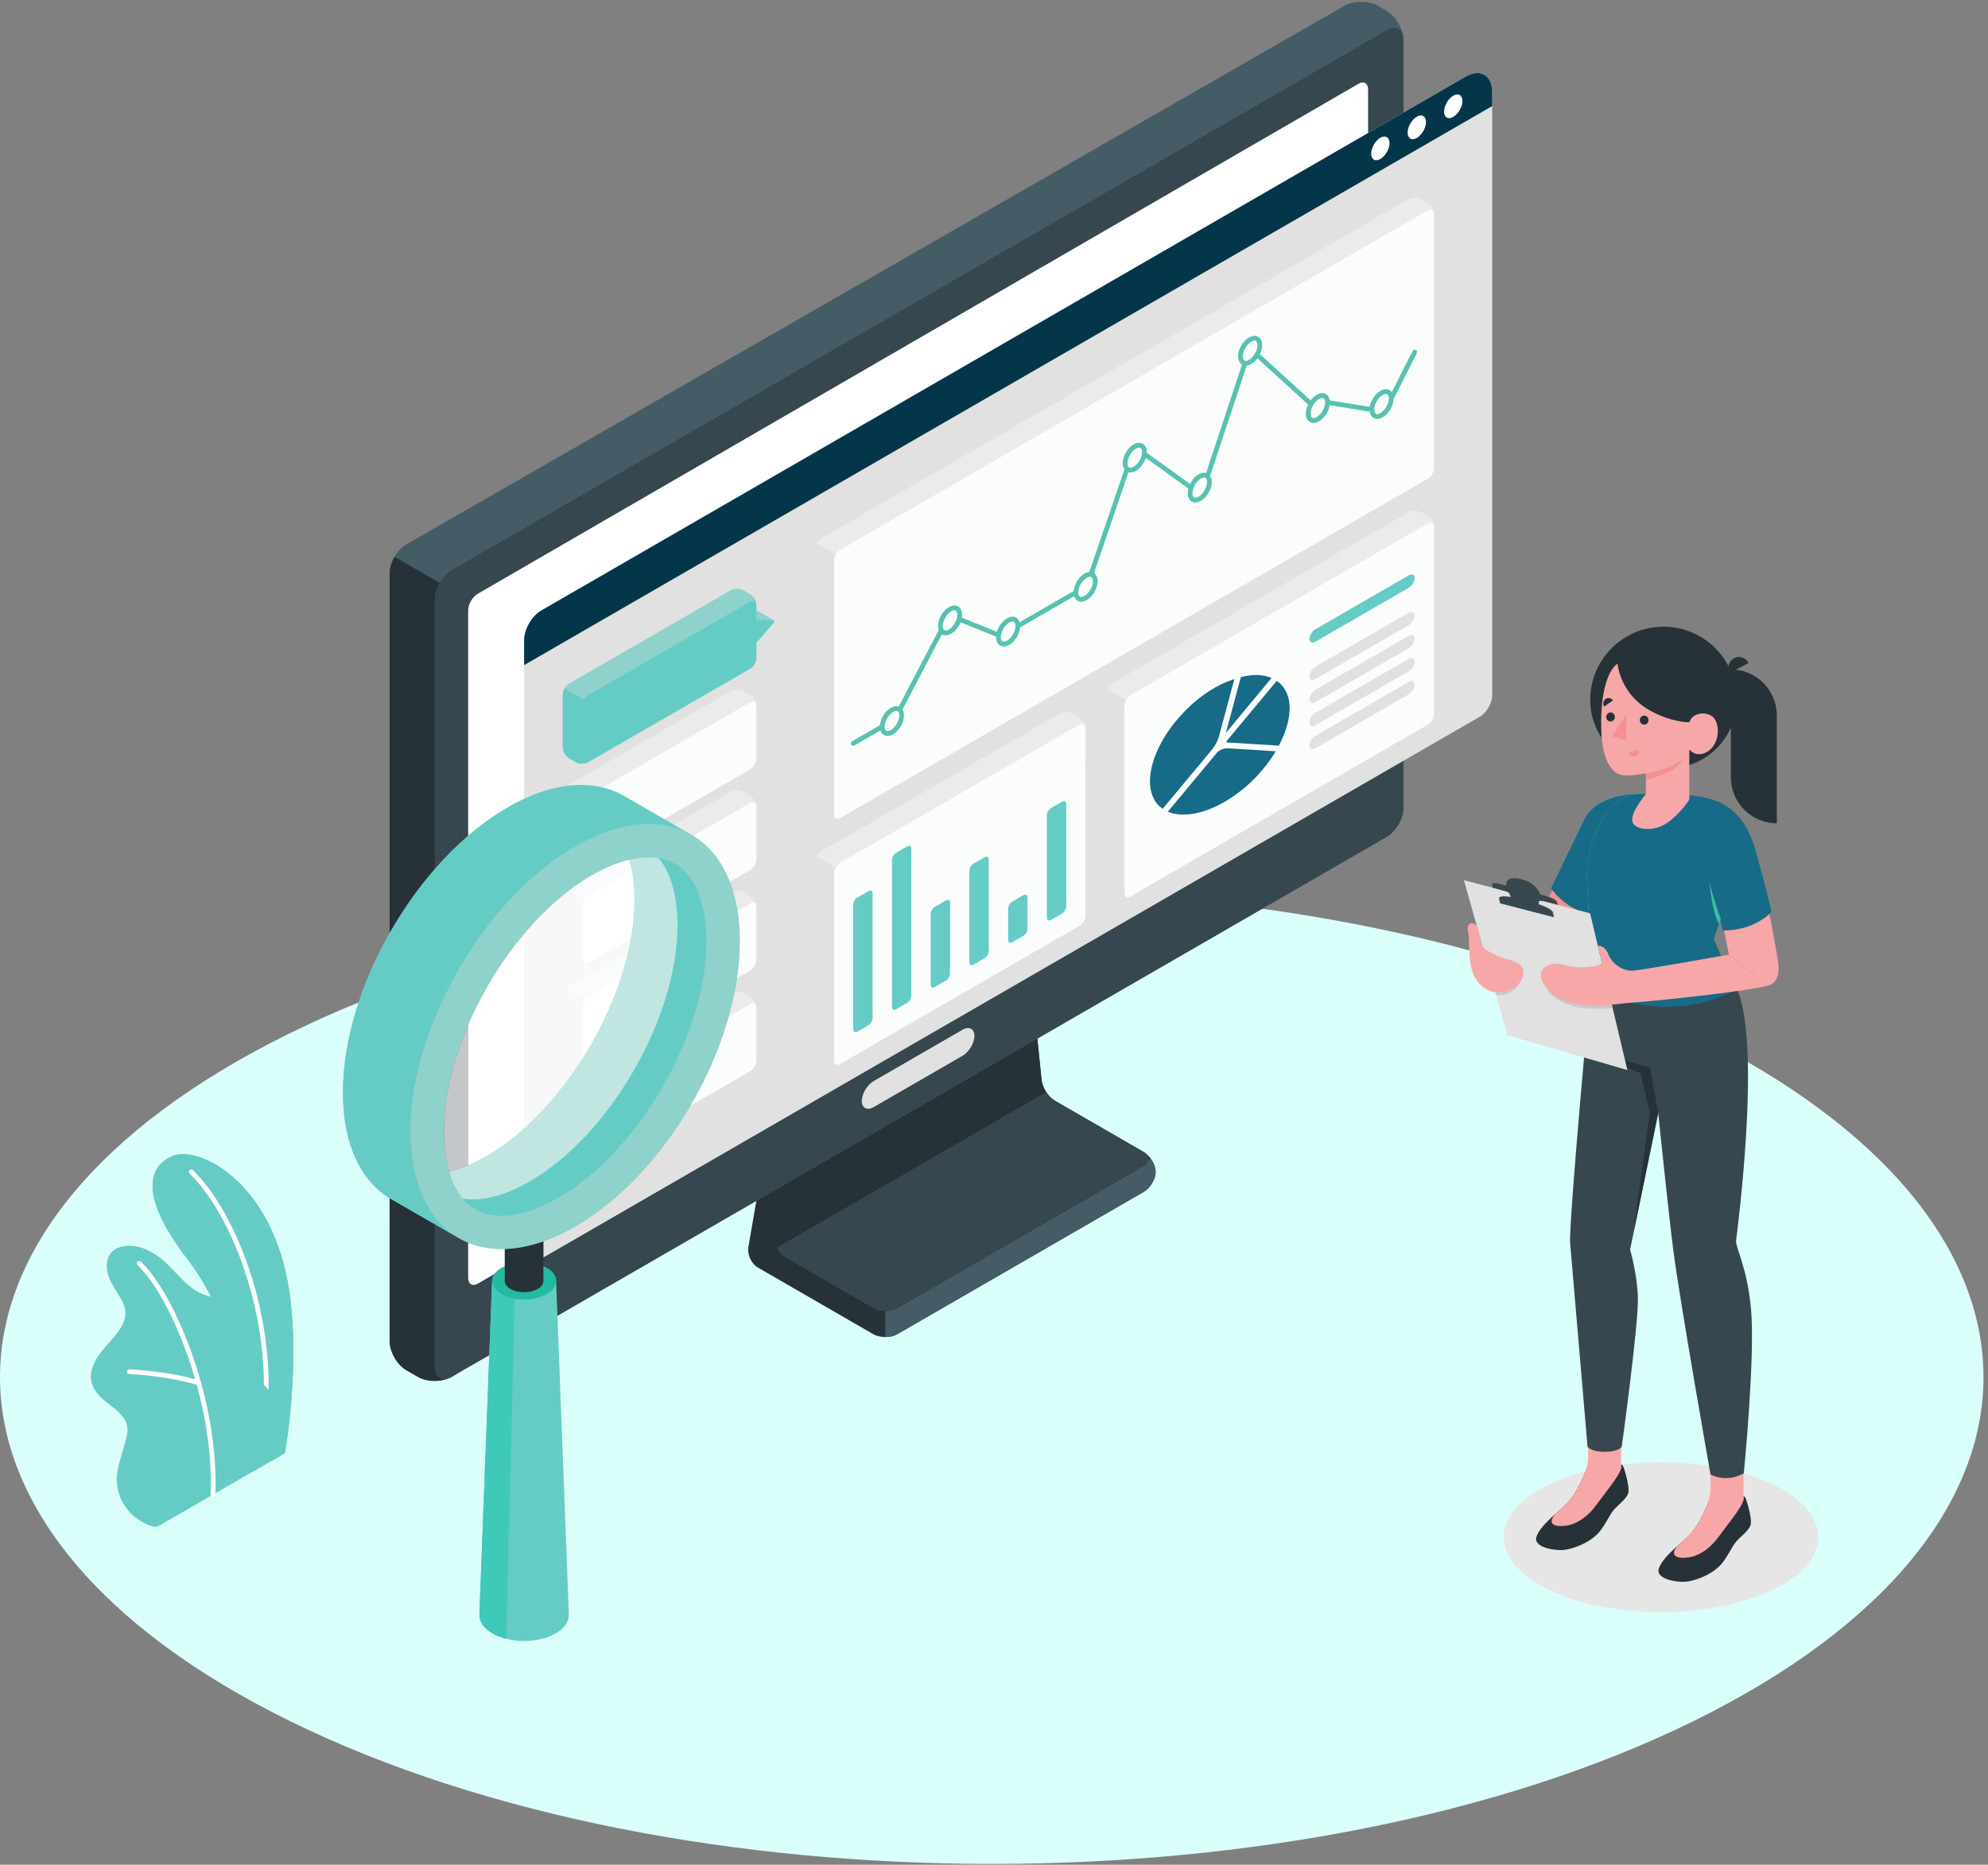 <?xml version="1.0" encoding="UTF-8" standalone="no"?>
<!DOCTYPE svg PUBLIC "-//W3C//DTD SVG 1.1//EN" "http://www.w3.org/Graphics/SVG/1.1/DTD/svg11.dtd">
<svg width="100%" height="100%" viewBox="0 0 1738 1630" version="1.1" xmlns="http://www.w3.org/2000/svg" xmlns:xlink="http://www.w3.org/1999/xlink" xml:space="preserve" xmlns:serif="http://www.serif.com/" style="fill-rule:evenodd;clip-rule:evenodd;stroke-linejoin:round;stroke-miterlimit:2;">
    <rect x="0" y="0" width="1738" height="1630" fill="#808080" stroke="none"/>
    <g transform="matrix(4.167,0,0,4.167,0,0)">
        <path d="M60.943,361.092C142.199,400.969 273.943,400.97 355.198,361.093C436.455,321.215 436.455,256.563 355.198,216.685C273.942,176.808 142.198,176.808 60.942,216.684C-20.314,256.561 -20.314,321.215 60.943,361.092Z" style="fill:rgb(218,255,251);fill-rule:nonzero;"/>
        <path d="M371.829,333.576C358.938,339.72 338.039,339.72 325.149,333.576C312.257,327.433 312.257,317.471 325.149,311.327C338.039,305.184 358.938,305.184 371.829,311.327C384.72,317.471 384.72,327.433 371.829,333.576Z" style="fill:rgb(230,230,230);fill-rule:nonzero;"/>
        <path d="M206.847,181.811L169.345,203.463C167.953,204.266 166.603,206.2 166.329,207.783L157.009,261.592C156.735,263.175 157.641,265.11 159.032,265.913L183.214,279.874C184.605,280.677 186.861,280.677 188.252,279.874L239.935,250.035C241.325,249.232 242.453,247.359 242.453,245.852C242.454,244.345 241.326,242.472 239.935,241.669L221.339,230.932C219.947,230.129 218.688,228.182 218.526,226.584L214.388,185.979C214.225,184.381 213.034,182.474 211.73,181.721C210.424,180.967 208.238,181.008 206.847,181.811Z" style="fill:rgb(38,50,56);fill-rule:nonzero;"/>
        <path d="M185.732,270.413L185.733,280.477C186.645,280.477 187.556,280.276 188.252,279.874L239.935,250.035C241.326,249.232 242.453,247.359 242.453,245.852C242.453,244.97 242.061,243.968 241.462,243.123L233,243.123L185.732,270.413Z" style="fill:rgb(69,91,101);fill-rule:nonzero;"/>
        <path d="M211.573,184.54L174.071,206.192C172.68,206.995 171.33,208.929 171.056,210.512L162.595,259.359C162.321,260.943 163.227,262.877 164.618,263.68L183.214,274.416C184.605,275.219 186.861,275.219 188.252,274.416L239.935,244.578C241.326,243.774 241.326,242.472 239.935,241.669L221.339,230.932C219.947,230.129 218.688,228.182 218.526,226.584L214.388,185.979C214.225,184.381 212.965,183.737 211.573,184.54Z" style="fill:rgb(38,50,56);fill-rule:nonzero;"/>
        <path d="M239.935,241.669L221.339,230.932C220.654,230.536 220.001,229.862 219.494,229.089L162.952,261.734C163.316,262.548 163.9,263.265 164.618,263.68L183.214,274.416C184.605,275.219 186.861,275.219 188.252,274.416L239.935,244.578C241.326,243.774 241.326,242.472 239.935,241.669Z" style="fill:rgb(55,71,79);fill-rule:nonzero;"/>
        <path d="M87.672,288.831L85.271,287.445C83.323,286.32 81.744,283.585 81.744,281.336L81.743,120.284C81.743,118.034 83.324,115.303 85.275,114.183L282.031,1.222C283.982,0.102 287.142,0.106 289.09,1.231L290.921,2.288C292.869,3.412 294.448,6.147 294.448,8.397L294.448,169.447C294.448,171.697 292.869,174.432 290.921,175.557L94.726,288.831C92.778,289.956 89.619,289.956 87.672,288.831Z" style="fill:rgb(69,91,101);fill-rule:nonzero;"/>
        <path d="M95.924,124.398L82.778,116.809C82.139,117.913 81.743,119.158 81.743,120.284L81.744,281.336C81.744,283.585 83.323,286.32 85.271,287.445L87.672,288.831C89.619,289.956 92.778,289.956 94.726,288.831L95.924,288.139L95.924,124.398Z" style="fill:rgb(38,50,56);fill-rule:nonzero;"/>
        <path d="M91.198,286.795L91.198,125.743C91.198,123.494 92.778,120.759 94.726,119.634L290.921,6.36C292.869,5.236 294.448,6.147 294.448,8.397L294.448,169.447C294.448,171.697 292.869,174.432 290.921,175.557L94.726,288.831C92.778,289.956 91.198,289.044 91.198,286.795Z" style="fill:rgb(55,71,79);fill-rule:nonzero;"/>
        <path d="M183.326,226.765L201.921,216.029C203.313,215.226 204.441,215.796 204.441,217.303C204.441,218.811 203.313,220.684 201.921,221.487L183.326,232.223C181.935,233.026 180.807,232.455 180.807,230.948C180.807,229.441 181.935,227.568 183.326,226.765Z" style="fill:rgb(224,225,224);fill-rule:nonzero;"/>
        <path d="M100.236,124.559L285.011,17.578C286.123,16.934 287.026,17.454 287.026,18.739L287.026,159.104C287.026,160.389 286.123,161.952 285.01,162.595L100.238,269.273C99.124,269.916 98.222,269.395 98.222,268.109L98.222,128.052C98.222,126.767 99.123,125.203 100.236,124.559Z" style="fill:white;fill-rule:nonzero;"/>
        <path d="M113.559,128.065L307.471,16.099C310.548,14.322 313.067,15.776 313.067,19.329L313.067,145.844C313.067,147.494 311.897,149.519 310.468,150.344L112.556,264.618C111.128,265.443 109.959,264.768 109.959,263.118L109.959,134.3C109.959,132.014 111.578,129.208 113.559,128.065Z" style="fill:rgb(224,225,224);fill-rule:nonzero;"/>
        <path d="M313.066,22.248L313.066,19.329C313.066,15.776 310.548,14.322 307.471,16.099L113.559,128.065C111.578,129.208 109.958,132.014 109.958,134.3L109.958,139.524L313.066,22.248Z" style="fill:rgb(4,54,74);fill-rule:nonzero;"/>
        <path d="M289.603,28.902C288.538,29.516 287.676,31.01 287.676,32.239C287.676,33.468 288.538,33.966 289.603,33.351C290.667,32.736 291.529,31.243 291.529,30.014C291.529,28.785 290.667,28.287 289.603,28.902Z" style="fill:white;fill-rule:nonzero;"/>
        <path d="M297.249,24.486C296.185,25.101 295.322,26.595 295.322,27.824C295.322,29.053 296.185,29.551 297.249,28.937C298.314,28.322 299.176,26.828 299.176,25.599C299.176,24.37 298.314,23.872 297.249,24.486Z" style="fill:white;fill-rule:nonzero;"/>
        <path d="M304.896,20.072C303.832,20.687 302.969,22.181 302.969,23.41C302.969,24.638 303.832,25.136 304.896,24.522C305.96,23.907 306.823,22.413 306.823,21.185C306.823,19.956 305.96,19.458 304.896,20.072Z" style="fill:white;fill-rule:nonzero;"/>
        <path d="M300.82,44.477C300.661,43.947 300.161,43.777 299.57,44.117L176.251,115.327C175.891,115.537 175.561,115.887 175.331,116.297L171.271,113.947C171.501,113.537 171.831,113.187 172.191,112.977L295.511,41.777C296.231,41.357 297.391,41.357 298.111,41.777L299.57,42.617C300.181,42.967 300.691,43.747 300.82,44.477Z" style="fill:rgb(235,235,236);fill-rule:nonzero;"/>
        <path d="M300.871,44.867L300.871,98.157C300.871,98.987 300.291,99.997 299.57,100.407L176.251,171.607L176.071,171.697L175.831,171.767L175.791,171.777C175.301,171.847 174.951,171.497 174.951,170.857L174.951,117.577C174.951,117.157 175.101,116.697 175.331,116.297C175.561,115.887 175.891,115.537 176.251,115.327L299.57,44.117C300.161,43.777 300.661,43.947 300.82,44.477L300.841,44.577C300.861,44.677 300.871,44.767 300.871,44.867Z" style="fill:rgb(251,253,253);fill-rule:nonzero;"/>
        <path d="M175.791,171.777C175.411,171.897 174.971,171.937 174.561,171.887C174.231,171.857 173.911,171.757 173.651,171.607L172.191,170.767C171.471,170.347 170.891,169.337 170.891,168.517L170.891,115.227C170.891,114.817 171.031,114.357 171.271,113.947L175.331,116.297C175.101,116.697 174.951,117.157 174.951,117.577L174.951,170.857C174.951,171.497 175.301,171.847 175.791,171.777Z" style="fill:rgb(224,225,224);fill-rule:nonzero;"/>
        <path d="M289.606,86.669C289.231,86.886 288.89,86.938 288.669,86.811C288.45,86.684 288.324,86.363 288.324,85.929C288.324,84.814 289.14,83.402 290.106,82.844C290.346,82.705 290.573,82.634 290.763,82.634C290.869,82.634 290.964,82.656 291.043,82.702C291.262,82.828 291.388,83.15 291.388,83.584C291.388,84.698 290.571,86.111 289.606,86.669ZM276.251,87.498C275.873,87.715 275.534,87.766 275.315,87.64C275.096,87.514 274.97,87.192 274.97,86.758C274.97,85.643 275.785,84.231 276.751,83.673C276.991,83.534 277.218,83.463 277.407,83.463C277.514,83.463 277.609,83.485 277.688,83.531C277.906,83.657 278.032,83.979 278.032,84.413C278.032,85.528 277.217,86.941 276.251,87.498ZM262.032,75.494C261.657,75.712 261.316,75.762 261.096,75.636C260.877,75.51 260.752,75.189 260.752,74.755C260.752,73.639 261.568,72.227 262.533,71.67C262.775,71.53 263.001,71.459 263.19,71.459C263.296,71.459 263.391,71.482 263.47,71.527C263.689,71.653 263.815,71.975 263.815,72.409C263.815,73.524 262.999,74.937 262.032,75.494ZM251.46,104.192C251.085,104.409 250.743,104.46 250.524,104.334C250.305,104.207 250.179,103.886 250.179,103.452C250.179,102.337 250.994,100.924 251.96,100.367C252.2,100.228 252.427,100.157 252.616,100.157C252.723,100.157 252.818,100.18 252.897,100.225L252.992,100.31L252.992,100.311C253.15,100.468 253.241,100.744 253.241,101.107C253.241,102.222 252.426,103.634 251.46,104.192ZM237.827,97.923C237.452,98.141 237.111,98.192 236.891,98.066L236.806,97.99L236.794,97.98C236.638,97.822 236.546,97.546 236.546,97.184C236.546,96.069 237.362,94.656 238.327,94.099C238.568,93.96 238.794,93.889 238.984,93.889C239.09,93.889 239.185,93.911 239.264,93.957C239.483,94.083 239.609,94.404 239.609,94.839C239.609,95.954 238.793,97.366 237.827,97.923ZM227.506,125.021C227.132,125.239 226.79,125.29 226.57,125.163C226.351,125.037 226.225,124.716 226.225,124.281C226.225,123.167 227.04,121.754 228.006,121.196C228.247,121.057 228.474,120.986 228.663,120.986C228.77,120.986 228.864,121.008 228.943,121.054C229.162,121.181 229.288,121.502 229.288,121.936C229.288,123.05 228.472,124.464 227.506,125.021ZM211.263,134.402C210.888,134.62 210.546,134.67 210.325,134.544C210.107,134.418 209.981,134.096 209.981,133.662C209.981,132.548 210.797,131.135 211.763,130.577C212.003,130.438 212.23,130.367 212.419,130.367C212.526,130.367 212.62,130.389 212.698,130.435C212.918,130.562 213.044,130.883 213.044,131.317C213.044,132.431 212.229,133.844 211.263,134.402ZM199.072,132.056C198.697,132.273 198.357,132.326 198.136,132.199C197.917,132.072 197.791,131.751 197.791,131.317C197.791,130.202 198.607,128.789 199.572,128.232C199.813,128.092 200.039,128.022 200.229,128.022C200.335,128.022 200.43,128.044 200.509,128.09C200.728,128.216 200.854,128.537 200.854,128.971C200.854,130.087 200.038,131.499 199.072,132.056ZM186.886,153.164C186.511,153.381 186.169,153.432 185.949,153.306C185.731,153.179 185.605,152.858 185.605,152.424C185.605,151.309 186.42,149.896 187.386,149.339C187.627,149.2 187.854,149.129 188.042,149.129C188.149,149.129 188.243,149.151 188.322,149.196C188.541,149.323 188.667,149.645 188.667,150.079C188.667,151.194 187.852,152.606 186.886,153.164ZM297.036,73.413C296.79,73.289 296.489,73.386 296.364,73.633L291.995,82.263C291.87,82.093 291.726,81.942 291.543,81.836C290.999,81.521 290.312,81.57 289.606,81.978C288.49,82.622 287.588,84.022 287.373,85.349L278.99,83.981C278.901,83.384 278.629,82.92 278.188,82.665C277.642,82.35 276.956,82.401 276.251,82.807C275.772,83.084 275.331,83.501 274.968,83.991L264.337,74.298C264.633,73.683 264.815,73.025 264.815,72.409C264.815,71.596 264.515,70.976 263.97,70.661C263.424,70.346 262.737,70.397 262.032,70.803C260.754,71.542 259.752,73.277 259.752,74.755C259.752,75.556 260.045,76.168 260.577,76.487L253.033,99.219C252.56,99.091 252.017,99.18 251.46,99.501C250.73,99.923 250.098,100.672 249.683,101.51L240.598,94.97L240.609,94.839C240.609,94.026 240.309,93.405 239.764,93.09C239.218,92.777 238.531,92.826 237.827,93.233C236.548,93.971 235.546,95.706 235.546,97.184C235.546,97.698 235.679,98.124 235.905,98.456L228.549,119.99C228.216,120.011 227.863,120.124 227.506,120.33C226.313,121.019 225.371,122.574 225.249,123.979L213.915,130.525C213.781,130.105 213.546,129.769 213.198,129.569C212.653,129.254 211.966,129.304 211.263,129.711C210.299,130.267 209.493,131.389 209.154,132.54L201.802,129.563C201.835,129.363 201.854,129.165 201.854,128.971C201.854,128.159 201.554,127.538 201.009,127.223C200.464,126.909 199.778,126.959 199.072,127.365C197.793,128.104 196.791,129.84 196.791,131.317C196.791,131.64 196.851,131.922 196.943,132.177L188.549,148.224C188.054,148.056 187.48,148.13 186.886,148.473C185.693,149.161 184.752,150.716 184.629,152.121L178.761,155.508C178.522,155.646 178.44,155.952 178.578,156.191C178.67,156.351 178.839,156.441 179.011,156.441L179.261,156.374L184.733,153.216C184.867,153.635 185.102,153.971 185.449,154.172C185.686,154.308 185.948,154.376 186.228,154.376C186.593,154.376 186.987,154.26 187.386,154.03C188.665,153.291 189.667,151.556 189.667,150.079C189.667,149.592 189.548,149.186 189.345,148.862L197.616,133.049L197.636,133.065C197.872,133.201 198.135,133.269 198.414,133.269C198.779,133.269 199.173,133.153 199.572,132.923C200.413,132.437 201.128,131.52 201.523,130.529L208.989,133.552L208.981,133.662C208.981,134.475 209.28,135.095 209.825,135.41C210.062,135.547 210.324,135.614 210.605,135.614C210.97,135.614 211.364,135.498 211.763,135.268C212.956,134.579 213.897,133.024 214.02,131.62L225.354,125.073C225.488,125.493 225.722,125.829 226.07,126.029C226.306,126.166 226.569,126.234 226.849,126.234C227.214,126.234 227.608,126.117 228.006,125.887C229.285,125.148 230.288,123.413 230.288,121.936C230.288,121.166 230.011,120.577 229.518,120.249L236.75,99.079C236.884,99.116 237.024,99.136 237.169,99.136C237.534,99.136 237.928,99.02 238.327,98.79C239.263,98.25 240.045,97.176 240.401,96.06L249.318,102.479C249.233,102.807 249.179,103.135 249.179,103.452C249.179,104.264 249.479,104.885 250.024,105.2C250.26,105.336 250.523,105.404 250.802,105.404C251.167,105.404 251.561,105.288 251.96,105.058C253.239,104.32 254.241,102.584 254.241,101.107C254.241,100.592 254.109,100.168 253.882,99.836L261.568,76.677C261.877,76.644 262.201,76.551 262.533,76.36C263.013,76.084 263.453,75.667 263.817,75.176L274.446,84.87C274.151,85.485 273.97,86.142 273.97,86.758C273.97,87.571 274.27,88.192 274.815,88.506C275.051,88.643 275.314,88.71 275.593,88.71C275.958,88.71 276.352,88.594 276.751,88.364C277.865,87.72 278.769,86.32 278.983,84.993L287.366,86.361C287.456,86.958 287.727,87.422 288.169,87.677C288.405,87.813 288.668,87.881 288.948,87.881C289.314,87.881 289.707,87.765 290.106,87.535C291.344,86.82 292.316,85.172 292.376,83.727L297.257,74.086C297.382,73.839 297.283,73.538 297.036,73.413Z" style="fill:rgb(88,194,177);fill-rule:nonzero;"/>
        <path d="M227.711,152.357C227.551,151.827 227.041,151.657 226.461,151.997L176.251,180.987C175.871,181.207 175.531,181.587 175.301,182.017L171.251,179.647C171.491,179.227 171.821,178.857 172.191,178.647L222.391,149.657C223.111,149.237 224.28,149.237 224.99,149.657L226.461,150.497C227.061,150.847 227.571,151.627 227.711,152.357Z" style="fill:rgb(235,235,236);fill-rule:nonzero;"/>
        <path d="M227.761,152.747L227.751,191.967C227.751,192.797 227.171,193.797 226.461,194.217L179.011,221.607L176.251,223.207L176.051,223.307L176.021,223.317C175.401,223.537 174.951,223.187 174.951,222.457L174.951,183.237C174.951,182.847 175.081,182.407 175.301,182.017C175.531,181.587 175.871,181.207 176.251,180.987L226.461,151.997C227.041,151.657 227.551,151.827 227.711,152.357L227.731,152.457C227.751,152.557 227.761,152.647 227.761,152.747Z" style="fill:rgb(251,253,253);fill-rule:nonzero;"/>
        <path d="M176.021,223.317L175.861,223.377L175.641,223.437C175.531,223.467 175.421,223.487 175.301,223.497C175.191,223.507 175.071,223.517 174.961,223.517C174.721,223.517 174.491,223.487 174.261,223.437C174.041,223.387 173.831,223.307 173.651,223.207L172.191,222.357C171.471,221.947 170.891,220.937 170.891,220.107L170.891,180.897C170.891,180.487 171.031,180.047 171.251,179.647L175.301,182.017C175.081,182.407 174.951,182.847 174.951,183.237L174.951,222.457C174.951,223.187 175.401,223.537 176.021,223.317Z" style="fill:rgb(224,225,224);fill-rule:nonzero;"/>
        <path d="M179.012,215.917L179.011,189.774C179.011,189.222 179.399,188.55 179.877,188.274L182.208,186.929C182.687,186.653 183.074,186.877 183.074,187.429L183.074,213.571C183.074,214.124 182.687,214.796 182.208,215.071L179.879,216.417C179.4,216.693 179.012,216.469 179.012,215.917Z" style="fill:rgb(100,204,197);fill-rule:nonzero;"/>
        <path d="M187.137,211.224L187.136,180.392C187.136,179.84 187.524,179.169 188.002,178.893L190.333,177.547C190.811,177.271 191.199,177.495 191.199,178.047L191.199,208.879C191.199,209.431 190.811,210.103 190.333,210.379L188.003,211.724C187.525,212.001 187.137,211.777 187.137,211.224Z" style="fill:rgb(100,204,197);fill-rule:nonzero;"/>
        <path d="M195.261,206.535L195.26,191.738C195.26,191.186 195.648,190.514 196.126,190.238L198.457,188.893C198.936,188.616 199.323,188.841 199.323,189.393L199.323,204.19C199.323,204.742 198.936,205.414 198.457,205.69L196.127,207.035C195.649,207.311 195.261,207.088 195.261,206.535Z" style="fill:rgb(100,204,197);fill-rule:nonzero;"/>
        <path d="M203.385,201.855L203.384,182.663C203.384,182.11 203.772,181.439 204.25,181.163L206.581,179.817C207.06,179.541 207.447,179.765 207.447,180.318L207.447,199.509C207.447,200.062 207.06,200.734 206.581,201.009L204.251,202.355C203.773,202.631 203.385,202.407 203.385,201.855Z" style="fill:rgb(100,204,197);fill-rule:nonzero;"/>
        <path d="M211.51,197.162L211.509,190.633C211.509,190.08 211.897,189.408 212.375,189.133L214.705,187.787C215.184,187.511 215.571,187.735 215.571,188.287L215.571,194.817C215.571,195.369 215.184,196.041 214.706,196.317L212.376,197.662C211.898,197.939 211.51,197.715 211.51,197.162Z" style="fill:rgb(100,204,197);fill-rule:nonzero;"/>
        <path d="M219.634,192.473L219.633,171.019C219.633,170.466 220.021,169.795 220.499,169.519L222.83,168.174C223.309,167.897 223.696,168.121 223.696,168.674L223.696,190.128C223.696,190.68 223.309,191.352 222.83,191.628L220.5,192.973C220.022,193.249 219.634,193.025 219.634,192.473Z" style="fill:rgb(100,204,197);fill-rule:nonzero;"/>
        <path d="M300.823,110.138C300.663,109.608 300.154,109.438 299.573,109.778L237.178,145.808C236.798,146.029 236.457,146.408 236.228,146.839L232.178,144.468C232.417,144.049 232.747,143.678 233.117,143.468L295.503,107.438C296.224,107.018 297.394,107.018 298.104,107.438L299.573,108.278C300.174,108.628 300.684,109.408 300.823,110.138Z" style="fill:rgb(235,235,236);fill-rule:nonzero;"/>
        <path d="M300.873,110.528L300.863,149.748C300.863,150.578 300.283,151.578 299.573,151.998L239.938,186.428L237.178,188.029L236.978,188.129L236.947,188.138C236.327,188.359 235.878,188.008 235.878,187.279L235.878,148.058C235.878,147.669 236.008,147.228 236.228,146.839C236.457,146.408 236.798,146.029 237.178,145.808L299.573,109.778C300.154,109.438 300.663,109.608 300.823,110.138L300.844,110.238C300.863,110.338 300.873,110.428 300.873,110.528Z" style="fill:rgb(251,253,253);fill-rule:nonzero;"/>
        <path d="M236.947,188.138L236.787,188.198L236.568,188.258C236.457,188.288 236.348,188.308 236.228,188.319C236.117,188.328 235.997,188.339 235.888,188.339C235.648,188.339 235.417,188.308 235.188,188.258C234.968,188.209 234.758,188.129 234.577,188.029L233.117,187.178C232.398,186.768 231.818,185.758 231.818,184.928L231.818,145.718C231.818,145.308 231.957,144.868 232.178,144.468L236.228,146.839C236.008,147.228 235.878,147.669 235.878,148.058L235.878,187.279C235.878,188.008 236.327,188.359 236.947,188.138Z" style="fill:rgb(224,225,224);fill-rule:nonzero;"/>
        <path d="M258.971,142.437L255.74,154.487C255.521,155.287 254.891,156.507 254.361,157.147L243.931,169.677C242.601,168.767 241.74,167.357 241.411,165.577C240.681,161.547 242.74,156.037 246.771,151.187C247.461,150.367 248.161,149.597 248.881,148.867C251.961,145.787 255.401,143.597 258.971,142.437Z" style="fill:rgb(23,107,135);fill-rule:nonzero;"/>
        <path d="M267.661,157.597C263.03,165.387 254.231,171.267 247.631,170.857C246.611,170.797 245.791,170.617 245.011,170.277L255.291,157.927C255.731,157.397 256.691,156.967 257.411,156.967L257.521,156.967L267.661,157.597Z" style="fill:rgb(23,107,135);fill-rule:nonzero;"/>
        <path d="M266.771,142.237L257.191,153.747L260.331,142.037C262.931,141.397 265.011,141.447 266.771,142.237Z" style="fill:rgb(23,107,135);fill-rule:nonzero;"/>
        <path d="M268.311,156.417L257.601,155.757C257.371,155.737 257.26,155.677 257.251,155.677C257.251,155.657 257.271,155.587 257.341,155.477L257.431,155.357L267.861,142.827C271.301,145.167 271.481,150.407 268.311,156.417Z" style="fill:rgb(23,107,135);fill-rule:nonzero;"/>
        <path d="M274.714,134.032C274.714,134.753 275.296,135.002 276.013,134.587L295.511,123.329C296.229,122.915 296.811,121.994 296.811,121.274C296.811,120.552 296.23,120.304 295.512,120.718L276.013,131.977C275.296,132.391 274.714,133.311 274.714,134.032Z" style="fill:rgb(100,204,197);fill-rule:nonzero;"/>
        <path d="M274.714,141.874C274.714,142.595 275.296,142.843 276.013,142.429L295.511,131.171C296.229,130.757 296.811,129.837 296.811,129.115C296.811,128.395 296.23,128.146 295.512,128.56L276.013,139.819C275.296,140.234 274.714,141.154 274.714,141.874Z" style="fill:rgb(224,225,224);fill-rule:nonzero;"/>
        <path d="M274.714,146.711C274.714,147.432 275.296,147.681 276.013,147.266L295.511,136.008C296.229,135.594 296.811,134.674 296.811,133.953C296.811,133.232 296.23,132.983 295.512,133.398L276.013,144.656C275.296,145.07 274.714,145.99 274.714,146.711Z" style="fill:rgb(224,225,224);fill-rule:nonzero;"/>
        <path d="M274.714,151.549C274.714,152.269 275.296,152.518 276.013,152.103L295.511,140.845C296.229,140.431 296.811,139.511 296.811,138.79C296.811,138.069 296.23,137.82 295.512,138.235L276.013,149.493C275.296,149.907 274.714,150.828 274.714,151.549Z" style="fill:rgb(224,225,224);fill-rule:nonzero;"/>
        <path d="M274.714,156.385C274.714,157.106 275.296,157.355 276.013,156.941L295.511,145.682C296.229,145.268 296.811,144.348 296.811,143.627C296.811,142.906 296.23,142.657 295.512,143.071L276.013,154.33C275.296,154.745 274.714,155.665 274.714,156.385Z" style="fill:rgb(224,225,224);fill-rule:nonzero;"/>
        <path d="M158.651,147.673C158.491,147.133 157.991,146.963 157.401,147.312L123.441,166.912C123.081,167.122 122.761,167.483 122.521,167.883L118.461,165.543C118.701,165.133 119.021,164.782 119.381,164.572L153.341,144.963C154.061,144.552 155.221,144.552 155.941,144.963L157.401,145.812C158.011,146.162 158.521,146.943 158.651,147.673Z" style="fill:rgb(235,235,236);fill-rule:nonzero;"/>
        <path d="M158.701,148.062L158.701,159.133C158.701,159.963 158.121,160.963 157.401,161.382L123.441,180.983L123.201,181.102L123.141,181.122C122.561,181.293 122.141,180.943 122.141,180.233L122.141,169.162C122.141,168.742 122.281,168.293 122.521,167.882C122.761,167.483 123.081,167.122 123.441,166.912L157.401,147.312C157.991,146.963 158.491,147.133 158.651,147.672L158.671,147.772C158.691,147.872 158.701,147.972 158.701,148.062Z" style="fill:rgb(251,253,253);fill-rule:nonzero;"/>
        <path d="M123.141,181.122C122.991,181.182 122.821,181.222 122.651,181.252C122.151,181.342 121.591,181.302 121.131,181.122C121.031,181.082 120.931,181.032 120.841,180.983L119.381,180.142C118.661,179.733 118.081,178.722 118.081,177.892L118.081,166.822C118.081,166.403 118.231,165.952 118.461,165.543L122.521,167.882C122.281,168.293 122.141,168.742 122.141,169.162L122.141,180.233C122.141,180.943 122.561,181.293 123.141,181.122Z" style="fill:rgb(224,225,224);fill-rule:nonzero;"/>
        <path d="M158.651,168.78C158.491,168.239 157.991,168.07 157.401,168.419L123.441,188.019C123.081,188.229 122.761,188.59 122.521,188.989L118.461,186.65C118.701,186.239 119.021,185.889 119.381,185.679L153.341,166.069C154.061,165.659 155.221,165.659 155.941,166.069L157.401,166.919C158.011,167.269 158.521,168.05 158.651,168.78Z" style="fill:rgb(235,235,236);fill-rule:nonzero;"/>
        <path d="M158.701,169.169L158.701,180.239C158.701,181.07 158.121,182.069 157.401,182.489L123.441,202.09L123.201,202.21L123.141,202.229C122.561,202.4 122.141,202.049 122.141,201.339L122.141,190.269C122.141,189.849 122.281,189.4 122.521,188.989C122.761,188.59 123.081,188.229 123.441,188.019L157.401,168.419C157.991,168.07 158.491,168.239 158.651,168.78L158.671,168.88C158.691,168.979 158.701,169.079 158.701,169.169Z" style="fill:rgb(251,253,253);fill-rule:nonzero;"/>
        <path d="M123.141,202.229C122.991,202.289 122.821,202.329 122.651,202.36C122.151,202.449 121.591,202.409 121.131,202.229C121.031,202.189 120.931,202.139 120.841,202.09L119.381,201.249C118.661,200.839 118.081,199.829 118.081,198.999L118.081,187.929C118.081,187.509 118.231,187.059 118.461,186.65L122.521,188.989C122.281,189.4 122.141,189.849 122.141,190.269L122.141,201.339C122.141,202.049 122.561,202.4 123.141,202.229Z" style="fill:rgb(224,225,224);fill-rule:nonzero;"/>
        <path d="M158.651,189.886C158.491,189.346 157.991,189.176 157.401,189.527L123.441,209.127C123.081,209.336 122.761,209.696 122.521,210.096L118.461,207.757C118.701,207.346 119.021,206.996 119.381,206.786L153.341,187.176C154.061,186.766 155.221,186.766 155.941,187.176L157.401,188.027C158.011,188.377 158.521,189.156 158.651,189.886Z" style="fill:rgb(235,235,236);fill-rule:nonzero;"/>
        <path d="M158.701,190.277L158.701,201.346C158.701,202.176 158.121,203.176 157.401,203.596L123.441,223.196L123.201,223.317L123.141,223.336C122.561,223.507 122.141,223.156 122.141,222.447L122.141,211.377C122.141,210.956 122.281,210.507 122.521,210.096C122.761,209.696 123.081,209.336 123.441,209.127L157.401,189.527C157.991,189.176 158.491,189.346 158.651,189.886L158.671,189.986C158.691,190.086 158.701,190.186 158.701,190.277Z" style="fill:rgb(251,253,253);fill-rule:nonzero;"/>
        <path d="M123.141,223.336C122.991,223.396 122.821,223.436 122.651,223.466C122.151,223.556 121.591,223.516 121.131,223.336C121.031,223.297 120.931,223.246 120.841,223.196L119.381,222.356C118.661,221.947 118.081,220.936 118.081,220.106L118.081,209.036C118.081,208.616 118.231,208.166 118.461,207.757L122.521,210.096C122.281,210.507 122.141,210.956 122.141,211.377L122.141,222.447C122.141,223.156 122.561,223.507 123.141,223.336Z" style="fill:rgb(224,225,224);fill-rule:nonzero;"/>
        <path d="M158.651,210.993C158.491,210.453 157.991,210.283 157.401,210.634L123.441,230.234C123.081,230.443 122.761,230.803 122.521,231.203L118.461,228.863C118.701,228.453 119.021,228.103 119.381,227.893L153.341,208.283C154.061,207.873 155.221,207.873 155.941,208.283L157.401,209.133C158.011,209.484 158.521,210.263 158.651,210.993Z" style="fill:rgb(235,235,236);fill-rule:nonzero;"/>
        <path d="M158.701,211.383L158.701,222.453C158.701,223.283 158.121,224.283 157.401,224.703L123.441,244.303L123.201,244.423L123.141,244.444C122.561,244.613 122.141,244.263 122.141,243.553L122.141,232.484C122.141,232.063 122.281,231.613 122.521,231.203C122.761,230.803 123.081,230.443 123.441,230.234L157.401,210.634C157.991,210.283 158.491,210.453 158.651,210.993L158.671,211.093C158.691,211.193 158.701,211.294 158.701,211.383Z" style="fill:rgb(251,253,253);fill-rule:nonzero;"/>
        <path d="M123.141,244.444C122.991,244.503 122.821,244.544 122.651,244.573C122.151,244.663 121.591,244.623 121.131,244.444C121.031,244.403 120.931,244.353 120.841,244.303L119.381,243.464C118.661,243.053 118.081,242.044 118.081,241.214L118.081,230.143C118.081,229.723 118.231,229.273 118.461,228.863L122.521,231.203C122.281,231.613 122.141,232.063 122.141,232.484L122.141,243.553C122.141,244.263 122.561,244.613 123.141,244.444Z" style="fill:rgb(224,225,224);fill-rule:nonzero;"/>
        <path d="M162.221,130.145L162.352,130.183L158.701,128.089L158.701,126.957C158.701,126.867 158.691,126.767 158.671,126.667L158.651,126.567C158.521,125.837 158.011,125.057 157.401,124.707L155.941,123.857C155.221,123.447 154.061,123.447 153.341,123.857L119.381,143.467C119.021,143.677 118.701,144.027 118.461,144.437C118.231,144.847 118.081,145.297 118.081,145.717L118.081,156.787C118.081,157.617 118.661,158.627 119.381,159.037L120.841,159.877C120.931,159.927 121.031,159.977 121.131,160.017C121.591,160.197 122.151,160.237 122.651,160.147C122.821,160.117 122.991,160.077 123.141,160.017L123.201,159.997L123.441,159.877L157.401,140.277C158.121,139.857 158.701,138.857 158.701,138.027L158.701,134.834L162.406,130.557C162.546,130.396 162.432,130.148 162.221,130.145Z" style="fill:rgb(100,204,197);fill-rule:nonzero;"/>
        <path d="M122.123,160.193L122.126,160.193L122.123,160.193ZM122.118,160.193C121.804,160.193 121.488,160.144 121.205,160.044C121.488,160.144 121.804,160.193 122.118,160.193ZM122.632,160.15C122.638,160.149 122.645,160.148 122.651,160.147C122.821,160.117 122.991,160.077 123.141,160.017C122.991,160.077 122.821,160.117 122.651,160.147C122.645,160.148 122.638,160.149 122.632,160.15ZM121.191,160.039C121.19,160.039 121.189,160.039 121.188,160.038C121.189,160.039 121.19,160.039 121.191,160.039Z" style="fill:rgb(201,201,201);fill-rule:nonzero;"/>
        <path d="M122.126,160.193L122.118,160.193C121.804,160.193 121.488,160.144 121.205,160.044C121.2,160.043 121.196,160.041 121.191,160.039C121.19,160.039 121.189,160.039 121.188,160.038C121.169,160.031 121.15,160.024 121.131,160.017C121.031,159.977 120.931,159.927 120.841,159.877L119.381,159.037C118.661,158.627 118.081,157.617 118.081,156.787L118.081,145.717C118.081,145.297 118.231,144.847 118.461,144.437L122.521,146.777C122.281,147.187 122.141,147.637 122.141,148.057L122.141,159.127C122.141,159.718 122.432,160.059 122.864,160.059C122.951,160.059 123.044,160.045 123.141,160.017C122.991,160.077 122.821,160.117 122.651,160.147C122.645,160.148 122.638,160.149 122.632,160.15C122.468,160.179 122.297,160.193 122.126,160.193Z" style="fill:rgb(100,204,197);fill-rule:nonzero;"/>
        <path d="M122.521,146.777L118.461,144.437C118.701,144.027 119.021,143.677 119.381,143.467L153.341,123.857C153.701,123.652 154.171,123.549 154.641,123.549C155.111,123.549 155.581,123.652 155.941,123.857L157.401,124.707C158.011,125.057 158.521,125.837 158.651,126.567C158.548,126.219 158.303,126.024 157.983,126.024C157.808,126.024 157.61,126.083 157.401,126.207L123.441,145.807C123.081,146.017 122.761,146.377 122.521,146.777Z" style="fill:rgb(142,210,203);fill-rule:nonzero;"/>
        <path d="M162.352,130.183L162.35,130.182L162.218,130.144L158.701,130.144L158.701,128.089L162.352,130.183Z" style="fill:rgb(142,210,203);fill-rule:nonzero;"/>
        <path d="M52.751,308.86L59.763,304.853C59.763,304.853 63.127,286.317 60.612,270.382C57.075,247.98 41.822,240.253 36.282,242.48C30.742,244.706 29.44,251.343 39.445,264.287C45.347,271.924 52.94,288.069 52.751,308.86Z" style="fill:rgb(88,194,177);fill-rule:nonzero;"/>
        <path d="M52.751,308.86C52.753,308.596 52.754,308.332 52.754,308.07C52.748,287.66 45.273,271.828 39.445,264.287C34.139,257.423 32.013,252.333 32.013,248.733C32.012,245.544 33.679,243.526 36.282,242.48C36.886,242.237 37.605,242.112 38.413,242.112C45.009,242.112 57.461,250.424 60.612,270.382C61.297,274.724 61.546,279.258 61.545,283.559C61.544,295.041 59.763,304.853 59.763,304.853L52.751,308.86Z" style="fill:rgb(100,204,197);fill-rule:nonzero;"/>
        <path d="M55.293,299.963L55.223,299.958C54.95,299.92 54.759,299.668 54.797,299.394C57.695,278.421 49.26,255.442 39.784,246.181C39.587,245.989 39.583,245.672 39.776,245.474C39.969,245.279 40.286,245.273 40.483,245.466C50.133,254.896 58.728,278.249 55.787,299.531C55.753,299.781 55.538,299.963 55.293,299.963Z" style="fill:white;fill-rule:nonzero;"/>
        <path d="M33.293,320.101C32.185,320.737 29.901,319.346 29.026,318.758C27.529,317.754 26.315,316.331 25.51,314.721C24.572,312.848 24.335,310.841 24.629,308.77C24.781,307.695 25.082,306.648 25.382,305.605C25.676,304.581 25.97,303.557 26.264,302.532C26.555,301.522 26.848,300.477 26.715,299.434C26.446,297.333 24.581,295.861 22.886,294.591C21.011,293.188 19.058,291.335 19.069,288.805C19.077,286.853 20.088,285.041 21.298,283.509C22.507,281.977 23.943,280.624 25.035,279.007C25.822,277.843 26.436,276.476 26.308,275.077C26.229,274.208 25.868,273.389 25.452,272.621C24.559,270.974 23.381,269.466 22.765,267.696C22.149,265.927 22.237,263.727 23.617,262.461C24.751,261.422 26.435,261.276 27.97,261.378C29.389,261.471 30.776,262.112 32.018,262.802C36.033,265.035 38.325,269.791 42.587,271.509C44.23,272.173 46.031,272.318 47.744,272.77C49.457,273.223 51.204,274.098 51.998,275.683C53.562,278.807 50.659,282.657 51.759,285.974C52.732,288.909 55.584,290.032 57.185,292.677C57.885,293.834 58.047,295.171 57.934,296.519C57.743,298.8 57.409,300.474 56.314,303.011C55.409,305.108 52.751,308.86 52.751,308.86C52.684,308.926 33.463,320.003 33.293,320.101Z" style="fill:rgb(100,204,197);fill-rule:nonzero;"/>
        <path d="M44.677,314.035L44.664,314.035C44.381,314.023 44.167,313.79 44.177,313.514C45.004,293.663 35.65,271.747 28.848,265.38C28.647,265.191 28.636,264.875 28.825,264.673C29.014,264.471 29.33,264.462 29.532,264.649C36.47,271.144 46.014,293.424 45.177,313.555C45.166,313.825 44.944,314.035 44.677,314.035Z" style="fill:white;fill-rule:nonzero;"/>
        <path d="M41.703,290.582L41.555,290.559C35.177,288.588 27.228,288.24 27.149,288.237C26.873,288.225 26.659,287.992 26.67,287.716C26.681,287.441 26.89,287.223 27.19,287.237C27.271,287.241 35.346,287.593 41.85,289.604C42.114,289.685 42.262,289.966 42.18,290.229C42.114,290.444 41.917,290.582 41.703,290.582Z" style="fill:white;fill-rule:nonzero;"/>
        <path d="M116.674,268.734C116.674,267.741 116.018,266.749 114.707,265.992C112.084,264.477 107.831,264.477 105.209,265.992C103.897,266.749 103.241,267.741 103.241,268.734L100.579,338.603L100.587,338.603C100.492,340.057 101.396,341.529 103.319,342.639C106.986,344.756 112.93,344.756 116.596,342.639C118.519,341.529 119.423,340.057 119.329,338.603L119.346,338.603L116.674,268.734Z" style="fill:rgb(100,204,197);fill-rule:nonzero;"/>
        <path d="M116.674,268.734C116.674,268.191 116.478,267.648 116.086,267.144C116.478,267.649 116.674,268.192 116.674,268.735" style="fill:rgb(47,60,67);fill-rule:nonzero;"/>
        <path d="M109.958,272.611C109.297,272.611 108.636,272.555 107.999,272.444L107.999,272.439C107.094,272.279 106.236,272.009 105.489,271.628C105.393,271.579 105.3,271.529 105.209,271.476C102.586,269.961 102.586,267.506 105.209,265.992C105.427,265.866 105.656,265.751 105.895,265.646L105.895,268.734L105.897,268.734C105.897,269.334 106.293,269.934 107.086,270.392C107.879,270.85 108.918,271.078 109.958,271.078C110.997,271.078 112.036,270.85 112.829,270.392C113.622,269.934 114.019,269.334 114.019,268.734L114.019,265.645C114.258,265.75 114.488,265.866 114.707,265.992C115.301,266.335 115.761,266.726 116.086,267.144C116.478,267.648 116.674,268.191 116.674,268.734C116.674,269.727 116.018,270.719 114.707,271.476C113.395,272.233 111.677,272.611 109.958,272.611Z" style="fill:rgb(34,186,161);fill-rule:nonzero;"/>
        <path d="M112.829,246.45C111.243,245.534 108.672,245.534 107.086,246.45C106.293,246.908 105.897,247.508 105.897,248.108L105.895,248.108L105.895,268.734L105.897,268.734C105.897,269.334 106.293,269.934 107.086,270.392C108.672,271.307 111.243,271.307 112.829,270.392C113.622,269.934 114.019,269.334 114.019,268.734L114.019,248.108C114.019,247.508 113.622,246.908 112.829,246.45Z" style="fill:rgb(38,50,56);fill-rule:nonzero;"/>
        <path d="M132.035,180.353C132.946,183.453 133.125,186.653 133.125,188.754C133.125,208.173 118.915,232.783 102.095,242.493C99.365,244.064 96.705,245.174 94.225,245.763C93.325,242.663 93.135,239.464 93.135,237.353C93.135,217.933 107.345,193.323 124.165,183.613C126.895,182.044 129.554,180.944 132.035,180.353ZM155.165,195.923C155.155,195.513 155.135,195.113 155.105,194.713C155.085,194.314 155.055,193.924 155.015,193.533C154.995,193.274 154.966,193.013 154.935,192.754C154.865,192.073 154.765,191.404 154.655,190.763C154.605,190.473 154.555,190.173 154.495,189.883C154.445,189.603 154.385,189.334 154.325,189.064C154.155,188.323 153.975,187.603 153.765,186.913C153.656,186.584 153.555,186.254 153.446,185.933L153.395,185.783C153.275,185.463 153.165,185.154 153.045,184.853C152.905,184.504 152.765,184.153 152.605,183.823C152.495,183.573 152.385,183.334 152.255,183.093C152.185,182.913 152.095,182.743 151.995,182.573C151.895,182.363 151.785,182.154 151.665,181.953L151.585,181.814C151.486,181.633 151.375,181.453 151.265,181.274C151.195,181.153 151.115,181.044 151.045,180.933C150.515,180.103 149.946,179.343 149.325,178.643C149.216,178.524 149.105,178.404 149.005,178.283C148.915,178.183 148.825,178.093 148.736,178.004C148.625,177.883 148.505,177.774 148.385,177.653C148.045,177.314 147.705,177.004 147.345,176.723C147.176,176.573 146.995,176.433 146.815,176.303C146.635,176.163 146.455,176.033 146.265,175.904C145.975,175.693 145.675,175.493 145.375,175.323L145.135,175.174L145.085,175.133L145.075,175.133L130.906,166.953L130.884,166.953L130.804,166.903C128.205,165.424 125.205,164.653 121.905,164.653C117.265,164.653 112.025,166.173 106.475,169.373C87.415,180.383 71.955,207.154 71.955,229.174C71.955,240.154 75.795,247.873 82.005,251.493L82.065,251.524L82.065,251.533L96.245,259.703L96.255,259.714L96.315,259.754L96.315,259.744L96.485,259.835C96.755,259.994 97.025,260.133 97.305,260.263C97.645,260.434 97.995,260.585 98.345,260.723C98.655,260.853 98.975,260.973 99.295,261.073C99.465,261.133 99.635,261.184 99.805,261.223C99.985,261.294 100.165,261.344 100.355,261.383C100.545,261.444 100.725,261.484 100.915,261.525C101.055,261.564 101.185,261.594 101.325,261.613C101.565,261.663 101.825,261.714 102.075,261.744L102.245,261.775C102.545,261.823 102.845,261.863 103.145,261.893C108.285,262.434 114.265,260.984 120.665,257.294C139.736,246.283 155.196,219.504 155.196,197.493C155.196,196.964 155.185,196.444 155.165,195.923Z" style="fill:rgb(100,204,197);fill-rule:nonzero;"/>
        <path d="M95.765,259.431L91.48,256.958L95.68,259.378C95.709,259.396 95.737,259.414 95.765,259.431Z" style="fill:rgb(49,64,72);fill-rule:nonzero;"/>
        <path d="M82.065,251.524L82.06,251.521L82.065,251.524Z" style="fill:rgb(33,45,50);fill-rule:nonzero;"/>
        <path d="M72.953,238.159C72.3,235.473 71.953,232.472 71.953,229.178C71.953,226.297 72.218,223.336 72.721,220.339C72.219,223.334 71.955,226.295 71.955,229.174C71.955,232.47 72.301,235.473 72.953,238.159Z" style="fill:rgb(220,220,220);fill-rule:nonzero;"/>
        <path d="M95.68,259.378L91.48,256.958L82.065,251.524L82.06,251.521L82.003,251.488C77.659,248.949 74.475,244.409 72.953,238.159C72.301,235.473 71.955,232.47 71.955,229.174C71.955,226.295 72.219,223.334 72.721,220.339C73.933,213.121 76.526,205.7 80.123,198.718L94.3,206.894C93.934,207.605 93.578,208.321 93.233,209.04C88.776,218.318 86.131,228.242 86.131,237.355C86.131,248.044 89.751,255.639 95.68,259.378Z" style="fill:rgb(100,204,197);fill-rule:nonzero;"/>
        <path d="M105.265,262.003C104.544,262.003 103.837,261.966 103.145,261.893C102.845,261.863 102.545,261.823 102.245,261.775L102.075,261.744C101.825,261.714 101.565,261.663 101.325,261.613C101.185,261.594 101.055,261.564 100.915,261.525C100.725,261.484 100.545,261.444 100.355,261.383C100.165,261.344 99.985,261.294 99.805,261.223C99.635,261.184 99.465,261.133 99.295,261.073C98.975,260.973 98.655,260.853 98.345,260.723C97.995,260.585 97.645,260.434 97.305,260.263C97.025,260.133 96.755,259.994 96.485,259.835C90.095,256.294 86.135,248.504 86.135,237.353C86.135,228.244 88.78,218.323 93.233,209.04C93.578,208.32 93.935,207.606 94.302,206.895L94.3,206.894C100.635,194.601 110.096,183.656 120.665,177.553C126.2,174.357 131.434,172.841 136.074,172.841C139.548,172.841 142.69,173.692 145.375,175.323C145.675,175.493 145.975,175.693 146.265,175.904C146.455,176.033 146.635,176.163 146.815,176.303C146.995,176.433 147.176,176.573 147.345,176.723C147.705,177.004 148.045,177.314 148.385,177.653C148.505,177.774 148.625,177.883 148.736,178.004C148.825,178.093 148.915,178.183 149.005,178.283C149.105,178.404 149.216,178.524 149.325,178.643C149.946,179.343 150.515,180.103 151.045,180.933C151.115,181.044 151.195,181.153 151.265,181.274C151.375,181.453 151.486,181.633 151.585,181.814L151.665,181.953C151.785,182.154 151.895,182.363 151.995,182.573C152.095,182.743 152.185,182.913 152.255,183.093C152.385,183.334 152.495,183.573 152.605,183.823C152.765,184.153 152.905,184.504 153.045,184.853C153.165,185.154 153.275,185.463 153.395,185.783L153.446,185.933C153.555,186.254 153.656,186.584 153.765,186.913C153.975,187.603 154.155,188.323 154.325,189.064C154.385,189.334 154.445,189.603 154.495,189.883C154.555,190.173 154.605,190.473 154.655,190.763C154.765,191.404 154.865,192.073 154.935,192.754C154.966,193.013 154.995,193.274 155.015,193.533C155.055,193.924 155.085,194.314 155.105,194.713C155.135,195.113 155.155,195.513 155.165,195.923C155.185,196.444 155.196,196.964 155.196,197.493C155.196,219.504 139.736,246.283 120.665,257.294C118.39,258.606 116.169,259.634 114.019,260.391C111.17,261.393 108.447,261.919 105.895,261.994C105.684,261.999 105.473,262.003 105.265,262.003ZM94.225,245.763C95.595,250.493 98.635,255.004 105.245,255.004C108.765,255.004 112.885,253.703 117.165,251.234C133.986,241.524 148.185,216.913 148.185,197.493C148.185,192.19 147.017,179.874 136.124,179.843L136.085,179.843C134.805,179.843 133.455,180.013 132.035,180.353C129.554,180.944 126.895,182.044 124.165,183.613C122.451,184.603 120.763,185.748 119.115,187.026C118.768,187.295 118.426,187.568 118.083,187.848C115.224,190.186 112.494,192.919 109.959,195.936C105.221,201.573 101.164,208.198 98.222,215.057C95.017,222.531 93.135,230.285 93.135,237.353C93.135,239.464 93.325,242.663 94.225,245.763Z" style="fill:rgb(142,210,203);fill-rule:nonzero;"/>
        <path d="M93.233,209.04C93.578,208.321 93.934,207.605 94.3,206.894L94.302,206.895C93.935,207.606 93.578,208.32 93.233,209.04Z" style="fill:rgb(133,207,197);fill-rule:nonzero;"/>
        <path d="M105.245,255.004C98.635,255.004 95.595,250.493 94.225,245.763C94.825,247.823 95.735,249.823 97.115,251.444C97.765,251.553 98.465,251.613 99.205,251.613C102.725,251.613 106.845,250.314 111.125,247.843C127.946,238.133 142.145,213.524 142.145,194.103C142.145,190.613 141.635,184.084 138.185,180.013C137.537,179.905 136.859,179.845 136.124,179.843C147.017,179.874 148.185,192.19 148.185,197.493C148.185,216.913 133.986,241.524 117.165,251.234C112.885,253.703 108.765,255.004 105.245,255.004Z" style="fill:rgb(100,204,197);fill-rule:nonzero;"/>
        <path d="M132.035,180.353C133.455,180.013 134.805,179.843 136.085,179.843L136.119,179.843L136.085,179.843C134.805,179.843 133.455,180.013 132.035,180.353Z" style="fill:rgb(62,189,167);fill-rule:nonzero;"/>
        <path d="M94.225,245.763C93.325,242.663 93.135,239.464 93.135,237.353C93.135,230.285 95.017,222.531 98.222,215.057L98.222,244.431C96.851,245.01 95.514,245.457 94.225,245.763Z" style="fill:rgb(195,199,201);fill-rule:nonzero;"/>
        <path d="M98.222,244.431L98.222,215.057C101.164,208.198 105.221,201.573 109.959,195.936L109.959,236.737C107.437,238.986 104.801,240.932 102.095,242.493C100.784,243.248 99.489,243.896 98.222,244.431Z" style="fill:white;fill-rule:nonzero;"/>
        <path d="M109.959,236.737L109.959,195.936C112.494,192.919 115.224,190.186 118.083,187.848C118.082,187.875 118.081,187.902 118.081,187.929L118.081,198.999C118.081,199.829 118.661,200.839 119.381,201.249L120.841,202.09C120.931,202.139 121.031,202.189 121.131,202.229C121.434,202.348 121.78,202.406 122.125,202.406C122.303,202.406 122.48,202.39 122.651,202.36C122.821,202.329 122.991,202.289 123.141,202.229C123.044,202.258 122.952,202.272 122.865,202.272C122.952,202.272 123.044,202.258 123.141,202.229L123.201,202.21L123.441,202.09L132.361,196.941C132.203,197.826 132.021,198.714 131.817,199.605L119.381,206.786C119.021,206.996 118.701,207.346 118.461,207.757L122.521,210.096C122.761,209.696 123.081,209.336 123.441,209.127L130.256,205.194L123.441,209.127C123.081,209.336 122.761,209.696 122.521,210.096L118.461,207.757C118.231,208.166 118.081,208.616 118.081,209.036L118.081,220.106C118.081,220.936 118.661,221.947 119.381,222.356L120.841,223.196C120.931,223.246 121.031,223.297 121.131,223.336C121.202,223.364 121.275,223.388 121.35,223.409C118.021,228.429 114.149,233.001 109.959,236.737ZM122.863,202.272L122.862,202.272L122.863,202.272Z" style="fill:rgb(248,248,249);fill-rule:nonzero;"/>
        <path d="M122.521,188.989L119.115,187.026C120.763,185.748 122.451,184.603 124.165,183.613C126.895,182.044 129.554,180.944 132.035,180.353C132.268,181.147 132.453,181.947 132.6,182.733L123.441,188.019C123.081,188.229 122.761,188.59 122.521,188.989Z" style="fill:rgb(250,251,252);fill-rule:nonzero;"/>
        <path d="M122.865,202.272L122.862,202.272C122.433,202.271 122.143,201.932 122.141,201.346L122.141,190.269C122.141,189.849 122.281,189.4 122.521,188.989C122.761,188.59 123.081,188.229 123.441,188.019L132.6,182.733C133.026,185.019 133.125,187.191 133.125,188.754C133.125,191.403 132.86,194.15 132.361,196.941L123.441,202.09L123.201,202.21L123.141,202.229C123.044,202.258 122.952,202.272 122.865,202.272Z" style="fill:white;fill-rule:nonzero;"/>
        <path d="M122.125,202.406C121.78,202.406 121.434,202.348 121.131,202.229C121.031,202.189 120.931,202.139 120.841,202.09L119.381,201.249C118.661,200.839 118.081,199.829 118.081,198.999L118.081,187.929C118.081,187.902 118.082,187.875 118.083,187.848C118.426,187.568 118.768,187.295 119.115,187.026L122.521,188.989C122.281,189.4 122.141,189.849 122.141,190.269L122.141,201.346C122.143,201.932 122.433,202.271 122.862,202.272L122.865,202.272C122.952,202.272 123.044,202.258 123.141,202.229C122.991,202.289 122.821,202.329 122.651,202.36C122.48,202.39 122.303,202.406 122.125,202.406Z" style="fill:rgb(248,248,249);fill-rule:nonzero;"/>
        <path d="M122.521,210.096L118.461,207.757C118.701,207.346 119.021,206.996 119.381,206.786L131.817,199.605C131.391,201.461 130.868,203.327 130.256,205.194L123.441,209.127C123.081,209.336 122.761,209.696 122.521,210.096Z" style="fill:rgb(250,251,252);fill-rule:nonzero;"/>
        <path d="M122.141,222.193L122.141,211.377C122.141,210.956 122.281,210.507 122.521,210.096C122.761,209.696 123.081,209.336 123.441,209.127L130.256,205.194C128.34,211.027 125.55,216.841 122.141,222.193Z" style="fill:white;fill-rule:nonzero;"/>
        <path d="M121.35,223.409C121.275,223.388 121.202,223.364 121.131,223.336C121.031,223.297 120.931,223.246 120.841,223.196L119.381,222.356C118.661,221.947 118.081,220.936 118.081,220.106L118.081,209.036C118.081,208.616 118.231,208.166 118.461,207.757L122.521,210.096C122.281,210.507 122.141,210.956 122.141,211.377L122.141,222.193C121.881,222.601 121.617,223.007 121.35,223.409Z" style="fill:rgb(248,248,249);fill-rule:nonzero;"/>
        <path d="M136.124,179.843L136.119,179.843L136.124,179.843Z" style="fill:rgb(219,240,239);fill-rule:nonzero;"/>
        <path d="M99.205,251.613C98.465,251.613 97.765,251.553 97.115,251.444C95.735,249.823 94.825,247.823 94.225,245.763C96.705,245.174 99.365,244.064 102.095,242.493C118.915,232.783 133.125,208.173 133.125,188.754C133.125,187.191 133.026,185.019 132.6,182.733C132.453,181.947 132.268,181.147 132.035,180.353C133.455,180.013 134.805,179.843 136.085,179.843L136.124,179.843C136.859,179.845 137.537,179.905 138.185,180.013C141.635,184.084 142.145,190.613 142.145,194.103C142.145,213.524 127.946,238.133 111.125,247.843C106.845,250.314 102.725,251.613 99.205,251.613Z" style="fill:rgb(193,229,225);fill-rule:nonzero;"/>
        <path d="M100.579,338.598L102.649,284.257L102.65,284.256L100.579,338.598Z" style="fill:rgb(220,220,220);fill-rule:nonzero;"/>
        <path d="M102.649,284.257L103.24,268.738L103.24,268.775L102.65,284.256L102.649,284.257Z" style="fill:rgb(49,64,72);fill-rule:nonzero;"/>
        <path d="M106.209,343.769C105.169,343.499 104.179,343.138 103.319,342.638C101.399,341.528 100.489,340.059 100.59,338.598L100.579,338.598L102.65,284.256L103.24,268.775C103.256,269.762 103.915,270.728 105.209,271.478C105.3,271.53 105.394,271.58 105.489,271.628C106.235,272.013 107.093,272.285 107.999,272.444L106.209,343.769Z" style="fill:rgb(62,201,185);fill-rule:nonzero;"/>
        <path d="M107.999,272.444C107.093,272.285 106.235,272.013 105.489,271.628C106.236,272.009 107.094,272.279 107.999,272.439L107.999,272.444Z" style="fill:rgb(28,170,147);fill-rule:nonzero;"/>
        <path d="M373.134,202.413C373.079,201.646 371.642,193.455 370.652,188.874L361.024,191.825L362.734,200.254L370.848,206.764C373.389,206.26 373.189,203.18 373.134,202.413Z" style="fill:rgb(247,167,168);fill-rule:nonzero;"/>
        <path d="M347.975,161.17L350.025,161.17C357.945,161.17 364.366,154.749 364.366,146.828C364.366,138.342 357.487,131.462 349,131.462C340.513,131.462 333.633,138.342 333.633,146.829C333.633,154.749 340.054,161.17 347.975,161.17Z" style="fill:rgb(38,50,56);fill-rule:nonzero;"/>
        <path d="M326.565,185.145L322.013,193.489L329.093,199.558L335.578,189.276L326.565,185.145Z" style="fill:rgb(244,144,143);fill-rule:nonzero;"/>
        <path d="M343.642,166.548C339.128,166.594 334.157,168.235 332.447,171.775C330.737,175.315 325.39,186.338 325.39,186.338C325.39,186.338 329.38,192.179 335.708,191.767L343.642,166.548Z" style="fill:rgb(88,194,177);fill-rule:nonzero;"/>
        <path d="M333.349,191.537L331.009,190.921C327.471,189.383 325.39,186.338 325.39,186.338C325.39,186.338 330.737,175.315 332.447,171.775C334.157,168.235 339.128,166.594 343.642,166.548L343.634,166.572C337.895,166.989 334.955,172.894 333.359,179.168C332.633,182.023 333.014,186.799 333.349,191.537Z" style="fill:rgb(23,107,135);fill-rule:nonzero;"/>
        <path d="M358.87,314.861L358.87,313.872C358.481,315.031 356.674,320.02 353.933,322.52C351.754,324.508 348.781,326.803 348.026,329.019C347.238,331.323 352.161,332.098 354.197,331.737C356.563,331.319 359.623,329.976 361.289,327.93C362.46,326.491 363.206,324.785 364.042,323.654C364.879,322.522 366.807,321.258 367.259,319.949C367.507,319.23 367.212,317.654 366.863,316.322C366.543,315.101 366.196,313.758 365.779,313.872C365.778,314.021 365.779,314.626 365.779,314.626C365.278,315.181 363.89,315.733 362.325,315.793C361.315,315.832 358.862,315.632 358.87,314.861Z" style="fill:rgb(38,50,56);fill-rule:nonzero;"/>
        <path d="M351.96,324.269C352.636,323.665 353.316,323.076 353.933,322.513C355.848,320.766 357.308,317.804 358.146,315.782C358.625,314.629 358.871,313.397 358.871,312.147L358.871,308.21L365.779,308.21L365.779,314.791L365.744,314.808C365.412,316.244 362.241,320.063 360.441,322.552C359.234,324.222 356.939,326.345 354.197,326.711C351.6,327.058 350.272,326.238 351.96,324.269Z" style="fill:rgb(247,167,168);fill-rule:nonzero;"/>
        <path d="M333.198,308.2L333.198,307.212C332.809,308.371 331.001,313.359 328.261,315.86C326.081,317.847 323.109,320.143 322.353,322.359C321.567,324.663 326.489,325.437 328.526,325.077C330.891,324.658 333.951,323.316 335.617,321.269C336.788,319.83 337.534,318.124 338.37,316.993C339.206,315.861 341.135,314.598 341.587,313.288C341.835,312.569 341.54,310.993 341.192,309.662C340.871,308.44 340.524,307.097 340.107,307.212C340.106,307.361 340.107,307.965 340.107,307.965C339.606,308.521 338.218,309.072 336.653,309.133C335.642,309.171 333.191,308.971 333.198,308.2Z" style="fill:rgb(38,50,56);fill-rule:nonzero;"/>
        <path d="M326.288,317.608C326.964,317.005 327.644,316.415 328.261,315.853C330.176,314.106 331.635,311.143 332.474,309.122C332.952,307.968 333.198,306.736 333.198,305.487L333.198,301.549L340.107,301.549L340.107,308.13L340.072,308.148C339.739,309.583 336.57,313.402 334.768,315.891C333.561,317.561 331.267,319.684 328.526,320.05C325.928,320.397 324.6,319.578 326.288,317.608Z" style="fill:rgb(247,167,168);fill-rule:nonzero;"/>
        <path d="M364.404,207.499C369.76,219.196 364.211,260.401 364.211,260.401C364.372,262.3 366.542,266.035 367.351,274.389C368.307,284.261 365.852,309.048 365.852,309.048C365.852,309.048 362.653,311.139 358.87,309.325C358.87,309.325 352.287,271.994 351.049,262.18C349.968,253.614 347.895,233.481 347.895,233.481L342,262.134C342,262.134 343.52,267.343 343.633,272.226C343.768,278.025 340.246,303.46 340.246,303.46C339.571,304.761 334.421,305.073 333.069,303.486C333.069,303.486 330.03,267.771 329.425,260.823C329.063,256.673 333.793,205.787 333.793,205.787L364.404,207.499Z" style="fill:rgb(55,71,79);fill-rule:nonzero;"/>
        <path d="M347.895,233.481L346.155,223.916C346.155,223.916 338.8,222.392 335.463,219.256C335.463,219.256 338.963,223.609 344.162,225.035L346.115,233.4L342.701,258.727L347.895,233.481Z" style="fill:rgb(38,50,56);fill-rule:nonzero;"/>
        <path d="M354.957,166.861C359.046,167.844 362.305,170.649 364.024,174.276C365.331,177.036 365.346,180.238 364.348,183.125L359.563,196.967C359.563,196.967 361.804,202.382 364.404,207.499C352.397,214.2 337.404,210.677 333.793,205.787C333.64,204.75 333.848,200.074 333.557,194.754C333.246,189.081 332.467,182.675 333.359,179.168C335.015,172.659 338.116,166.548 344.29,166.548L354.957,166.861Z" style="fill:rgb(23,107,135);fill-rule:nonzero;"/>
        <path d="M354.957,166.861C359.055,167.44 365.435,168.252 368.252,178.211C370.999,187.922 371.642,191.309 371.642,191.309C371.642,191.309 368.279,195.222 361.481,195.19L359.366,187.706L354.957,166.861Z" style="fill:rgb(23,107,135);fill-rule:nonzero;"/>
        <path d="M339.37,139.24C337.747,140.199 335.741,144.282 335.939,152.84C336.107,160.093 338.458,161.885 339.638,162.402C340.819,162.918 343.096,162.604 345.309,162.235L345.309,166.588C345.309,166.588 342.25,170.141 342.443,172.137C342.635,174.133 346.86,174.605 349.722,172.655C352.585,170.705 354.42,167.737 354.42,167.737L354.42,157.215C354.42,157.215 355.914,159.21 358.359,157.587C360.803,155.964 360.896,151.946 359.475,150.504C358.054,149.062 354.99,149.518 354.42,151.511C354.42,151.511 350.89,151.64 346.19,149.058C341.488,146.476 339.683,142.053 339.37,139.24Z" style="fill:rgb(247,167,168);fill-rule:nonzero;"/>
        <path d="M344.037,151.018C344.011,151.541 344.398,151.984 344.901,152.008C345.404,152.031 345.833,151.627 345.86,151.104C345.885,150.582 345.499,150.139 344.995,150.115C344.492,150.091 344.064,150.495 344.037,151.018Z" style="fill:rgb(38,50,56);fill-rule:nonzero;"/>
        <path d="M343.794,157.166L341.675,157.842C341.851,158.448 342.468,158.789 343.053,158.602C343.638,158.416 343.97,157.773 343.794,157.166Z" style="fill:rgb(244,144,143);fill-rule:nonzero;"/>
        <path d="M336.559,148.217L338.404,146.938C338.068,146.411 337.381,146.27 336.871,146.624C336.362,146.977 336.222,147.69 336.559,148.217Z" style="fill:rgb(38,50,56);fill-rule:nonzero;"/>
        <path d="M336.985,150.359C336.958,150.881 337.345,151.324 337.848,151.348C338.351,151.372 338.779,150.967 338.806,150.445C338.832,149.922 338.445,149.479 337.943,149.455C337.44,149.431 337.01,149.836 336.985,150.359Z" style="fill:rgb(38,50,56);fill-rule:nonzero;"/>
        <path d="M341.287,149.836L341.142,155.327L338.252,154.432L341.287,149.836Z" style="fill:rgb(244,144,143);fill-rule:nonzero;"/>
        <path d="M345.309,162.235C347.642,161.929 352.441,160.55 353.189,158.653C353.189,158.653 352.94,159.845 351.506,161.074C350.072,162.303 345.309,163.687 345.309,163.687L345.309,162.235Z" style="fill:rgb(244,144,143);fill-rule:nonzero;"/>
        <path d="M360.646,193.835L360.645,193.835L360.894,193.115L360.895,193.115L360.646,193.835Z" style="fill:rgb(229,229,229);fill-rule:nonzero;"/>
        <path d="M360.645,193.835C359.052,190.797 358.668,185.145 358.668,185.145C358.937,186.292 359.276,187.485 359.612,188.577L360.894,193.115L360.645,193.835Z" style="fill:rgb(62,189,167);fill-rule:nonzero;"/>
        <path d="M360.895,193.115L360.894,193.115L359.612,188.577C360.324,190.887 361.024,192.742 361.024,192.742L360.895,193.115Z" style="fill:rgb(62,189,167);fill-rule:nonzero;"/>
        <path d="M307.133,184.633L333.613,191.607L341.43,224.47L316.254,217.158L307.133,184.633Z" style="fill:rgb(224,225,224);fill-rule:nonzero;"/>
        <path d="M314.242,208.774C314.131,208.774 314.017,208.771 313.901,208.765L313.52,207.406L318.678,206.378C318.442,207.024 317.091,208.774 314.242,208.774Z" style="fill:rgb(201,201,201);fill-rule:nonzero;"/>
        <path d="M335.097,211.624C333.362,211.624 331.241,211.48 329.558,210.919C326.514,209.904 324.713,208.282 324.596,207.406L337.86,209.828L338.336,211.463C338.336,211.463 336.932,211.624 335.097,211.624Z" style="fill:rgb(201,201,201);fill-rule:nonzero;"/>
        <path d="M326.166,192.317L314.886,189.391C314.886,189.391 314.788,188.939 314.667,188.381C314.605,188.092 314.992,187.947 315.661,187.947C316.285,187.947 317.155,188.073 318.138,188.328L322.04,189.34C324.077,189.868 325.827,190.749 325.947,191.306L326.166,192.317Z" style="fill:rgb(201,201,201);fill-rule:nonzero;"/>
        <path d="M313.05,185.581C312.974,185.233 313.603,185.141 314.456,185.377L316.001,185.804C316.001,185.804 315.541,183.62 318.969,184.383C322.398,185.147 323.147,187.627 323.147,187.627C323.147,187.627 323.885,187.837 324.796,188.095C325.707,188.354 326.533,188.845 326.641,189.192L326.836,189.82L313.195,186.229C313.195,186.229 313.127,185.93 313.05,185.581Z" style="fill:rgb(55,71,79);fill-rule:nonzero;"/>
        <path d="M314.929,186.672C316.179,186.974 316.698,187.14 316.885,188C317.098,188.982 317.185,189.702 317.185,189.702L323.223,191.298C323.223,191.298 322.931,190.054 322.837,189.57C322.744,189.085 322.949,188.793 323.91,189.047L323.991,188.662L314.531,186.254L314.929,186.672Z" style="fill:rgb(55,71,79);fill-rule:nonzero;"/>
        <path d="M314.721,189.487C314.721,189.487 314.623,189.034 314.503,188.476C314.382,187.919 315.936,187.895 317.974,188.423L321.875,189.435C323.912,189.963 325.662,190.844 325.783,191.402L326.001,192.412L314.721,189.487Z" style="fill:rgb(55,71,79);fill-rule:nonzero;"/>
        <path d="M370.848,206.764L362.735,200.254C362.735,200.254 344.807,203.447 342.7,203.612C340.594,203.779 338.254,202.291 337.45,200.222C336.648,198.154 335.233,198.412 335.233,198.412C335.233,198.412 335.857,201.033 336.056,201.87C336.254,202.707 331.205,203.394 328.405,202.446C325.606,201.498 321.552,202.875 324.063,206.688C326.573,210.501 331.456,210.941 334.849,210.943C335.787,210.944 337.453,210.873 339.09,210.66C340.188,210.517 341.279,210.406 342.384,210.328C349.326,209.833 367.692,207.755 370.848,206.764Z" style="fill:rgb(247,167,168);fill-rule:nonzero;"/>
        <path d="M309.827,194.24C309.827,194.24 310.777,197.623 311.002,198.431C311.229,199.238 314.308,200.705 316.254,201.239C318.2,201.774 320.329,202.408 319.408,205.13C318.559,207.639 315.357,208.212 313.726,208.141C312.095,208.07 309.862,206.511 308.983,203.999C307.861,200.794 308.465,197.371 308.02,195.499C307.574,193.628 308.852,193.124 309.827,194.24Z" style="fill:rgb(247,167,168);fill-rule:nonzero;"/>
        <path d="M372.78,172.703C367.456,172.703 363.14,168.387 363.14,163.063L363.14,140.436C368.464,140.436 372.78,144.752 372.78,150.076L372.78,172.703Z" style="fill:rgb(38,50,56);fill-rule:nonzero;"/>
        <path d="M362.833,141.229L366.834,139.082C366.267,137.935 364.91,137.487 363.806,138.08C362.701,138.673 362.266,140.083 362.833,141.229Z" style="fill:rgb(38,50,56);fill-rule:nonzero;"/>
    </g>
</svg>
